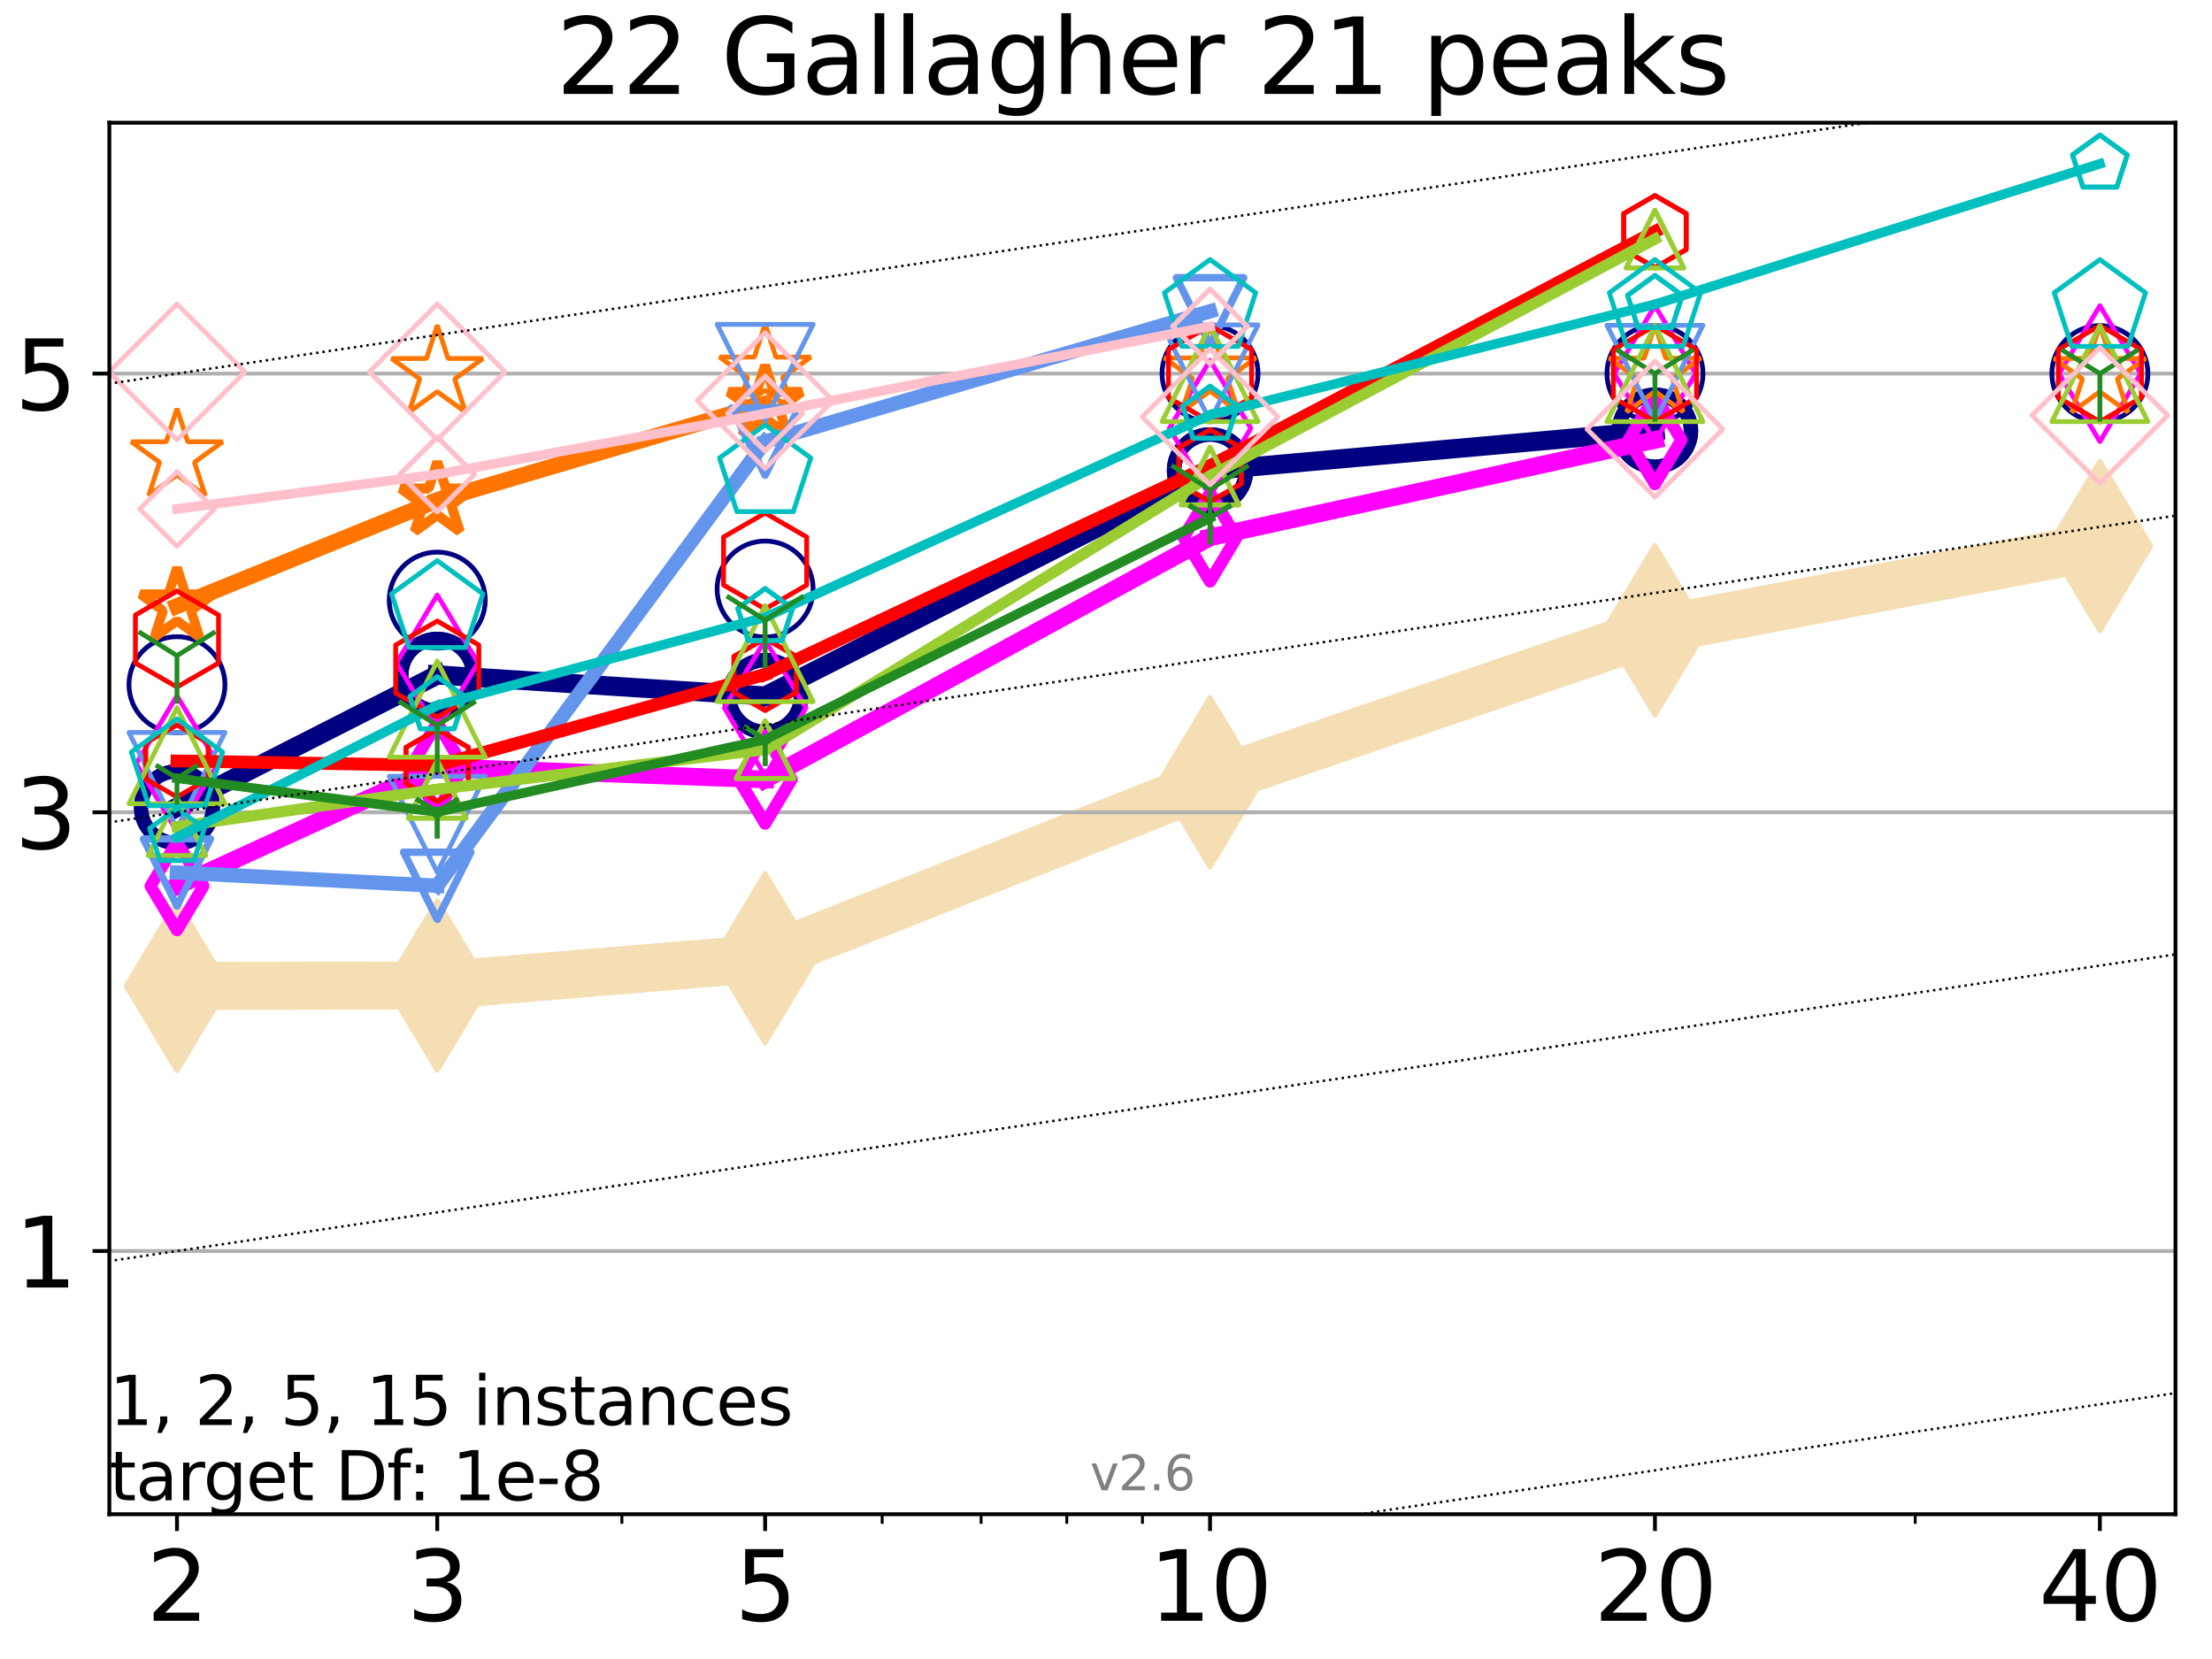 <?xml version="1.0" encoding="utf-8" standalone="no"?>
<!DOCTYPE svg PUBLIC "-//W3C//DTD SVG 1.1//EN"
  "http://www.w3.org/Graphics/SVG/1.1/DTD/svg11.dtd">
<svg xmlns:xlink="http://www.w3.org/1999/xlink" width="460.8pt" height="345.6pt" viewBox="0 0 460.8 345.6" xmlns="http://www.w3.org/2000/svg" version="1.1">
 <defs>
  <style type="text/css">*{stroke-linejoin: round; stroke-linecap: butt}</style>
 </defs>
 <g id="figure_1">
  <g id="patch_1">
   <path d="M 0 345.6 
L 460.8 345.6 
L 460.8 0 
L 0 0 
z
" style="fill: #ffffff"/>
  </g>
  <g id="axes_1">
   <g id="patch_2">
    <path d="M 22.78 315.44 
L 453.192 315.44 
L 453.192 25.56 
L 22.78 25.56 
z
" style="fill: #ffffff"/>
   </g>
   <g id="line2d_1">
    <path d="M 36.868 205.4 
L 91.085 205.298 
L 159.39 199.63 
L 252.074 162.952 
L 344.758 131.304 
L 437.443 113.741 
" clip-path="url(#pcc378410a3)" style="fill: none; stroke: #f5deb3; stroke-width: 10; stroke-linecap: square"/>
    <defs>
     <path id="m642a4c1c21" d="M -0 17.678 
L 10.607 0 
L 0 -17.678 
L -10.607 -0 
z
" style="stroke: #f5deb3; stroke-linejoin: miter"/>
    </defs>
    <g clip-path="url(#pcc378410a3)">
     <use xlink:href="#m642a4c1c21" x="36.868" y="205.4" style="fill: #f5deb3; stroke: #f5deb3; stroke-linejoin: miter"/>
     <use xlink:href="#m642a4c1c21" x="91.085" y="205.298" style="fill: #f5deb3; stroke: #f5deb3; stroke-linejoin: miter"/>
     <use xlink:href="#m642a4c1c21" x="159.39" y="199.63" style="fill: #f5deb3; stroke: #f5deb3; stroke-linejoin: miter"/>
     <use xlink:href="#m642a4c1c21" x="252.074" y="162.952" style="fill: #f5deb3; stroke: #f5deb3; stroke-linejoin: miter"/>
     <use xlink:href="#m642a4c1c21" x="344.758" y="131.304" style="fill: #f5deb3; stroke: #f5deb3; stroke-linejoin: miter"/>
     <use xlink:href="#m642a4c1c21" x="437.443" y="113.741" style="fill: #f5deb3; stroke: #f5deb3; stroke-linejoin: miter"/>
    </g>
   </g>
   <g id="matplotlib.axis_1">
    <g id="xtick_1">
     <g id="line2d_2">
      <defs>
       <path id="m95c4fb013e" d="M 0 0 
L 0 3.5 
" style="stroke: #000000; stroke-width: 0.8"/>
      </defs>
      <g>
       <use xlink:href="#m95c4fb013e" x="36.868" y="315.44" style="stroke: #000000; stroke-width: 0.8"/>
      </g>
     </g>
     <g id="text_1">
      <!-- 2 -->
      <g transform="translate(30.506 337.637)scale(0.2 -0.2)">
       <defs>
        <path id="DejaVuSans-32" d="M 1228 531 
L 3431 531 
L 3431 0 
L 469 0 
L 469 531 
Q 828 903 1448 1529 
Q 2069 2156 2228 2338 
Q 2531 2678 2651 2914 
Q 2772 3150 2772 3378 
Q 2772 3750 2511 3984 
Q 2250 4219 1831 4219 
Q 1534 4219 1204 4116 
Q 875 4013 500 3803 
L 500 4441 
Q 881 4594 1212 4672 
Q 1544 4750 1819 4750 
Q 2544 4750 2975 4387 
Q 3406 4025 3406 3419 
Q 3406 3131 3298 2873 
Q 3191 2616 2906 2266 
Q 2828 2175 2409 1742 
Q 1991 1309 1228 531 
z
" transform="scale(0.016)"/>
       </defs>
       <use xlink:href="#DejaVuSans-32"/>
      </g>
     </g>
    </g>
    <g id="xtick_2">
     <g id="line2d_3">
      <g>
       <use xlink:href="#m95c4fb013e" x="91.085" y="315.44" style="stroke: #000000; stroke-width: 0.8"/>
      </g>
     </g>
     <g id="text_2">
      <!-- 3 -->
      <g transform="translate(84.723 337.637)scale(0.2 -0.2)">
       <defs>
        <path id="DejaVuSans-33" d="M 2597 2516 
Q 3050 2419 3304 2112 
Q 3559 1806 3559 1356 
Q 3559 666 3084 287 
Q 2609 -91 1734 -91 
Q 1441 -91 1130 -33 
Q 819 25 488 141 
L 488 750 
Q 750 597 1062 519 
Q 1375 441 1716 441 
Q 2309 441 2620 675 
Q 2931 909 2931 1356 
Q 2931 1769 2642 2001 
Q 2353 2234 1838 2234 
L 1294 2234 
L 1294 2753 
L 1863 2753 
Q 2328 2753 2575 2939 
Q 2822 3125 2822 3475 
Q 2822 3834 2567 4026 
Q 2313 4219 1838 4219 
Q 1578 4219 1281 4162 
Q 984 4106 628 3988 
L 628 4550 
Q 988 4650 1302 4700 
Q 1616 4750 1894 4750 
Q 2613 4750 3031 4423 
Q 3450 4097 3450 3541 
Q 3450 3153 3228 2886 
Q 3006 2619 2597 2516 
z
" transform="scale(0.016)"/>
       </defs>
       <use xlink:href="#DejaVuSans-33"/>
      </g>
     </g>
    </g>
    <g id="xtick_3">
     <g id="line2d_4">
      <g>
       <use xlink:href="#m95c4fb013e" x="159.39" y="315.44" style="stroke: #000000; stroke-width: 0.8"/>
      </g>
     </g>
     <g id="text_3">
      <!-- 5 -->
      <g transform="translate(153.028 337.637)scale(0.2 -0.2)">
       <defs>
        <path id="DejaVuSans-35" d="M 691 4666 
L 3169 4666 
L 3169 4134 
L 1269 4134 
L 1269 2991 
Q 1406 3038 1543 3061 
Q 1681 3084 1819 3084 
Q 2600 3084 3056 2656 
Q 3513 2228 3513 1497 
Q 3513 744 3044 326 
Q 2575 -91 1722 -91 
Q 1428 -91 1123 -41 
Q 819 9 494 109 
L 494 744 
Q 775 591 1075 516 
Q 1375 441 1709 441 
Q 2250 441 2565 725 
Q 2881 1009 2881 1497 
Q 2881 1984 2565 2268 
Q 2250 2553 1709 2553 
Q 1456 2553 1204 2497 
Q 953 2441 691 2322 
L 691 4666 
z
" transform="scale(0.016)"/>
       </defs>
       <use xlink:href="#DejaVuSans-35"/>
      </g>
     </g>
    </g>
    <g id="xtick_4">
     <g id="line2d_5">
      <g>
       <use xlink:href="#m95c4fb013e" x="252.074" y="315.44" style="stroke: #000000; stroke-width: 0.8"/>
      </g>
     </g>
     <g id="text_4">
      <!-- 10 -->
      <g transform="translate(239.349 337.637)scale(0.2 -0.2)">
       <defs>
        <path id="DejaVuSans-31" d="M 794 531 
L 1825 531 
L 1825 4091 
L 703 3866 
L 703 4441 
L 1819 4666 
L 2450 4666 
L 2450 531 
L 3481 531 
L 3481 0 
L 794 0 
L 794 531 
z
" transform="scale(0.016)"/>
        <path id="DejaVuSans-30" d="M 2034 4250 
Q 1547 4250 1301 3770 
Q 1056 3291 1056 2328 
Q 1056 1369 1301 889 
Q 1547 409 2034 409 
Q 2525 409 2770 889 
Q 3016 1369 3016 2328 
Q 3016 3291 2770 3770 
Q 2525 4250 2034 4250 
z
M 2034 4750 
Q 2819 4750 3233 4129 
Q 3647 3509 3647 2328 
Q 3647 1150 3233 529 
Q 2819 -91 2034 -91 
Q 1250 -91 836 529 
Q 422 1150 422 2328 
Q 422 3509 836 4129 
Q 1250 4750 2034 4750 
z
" transform="scale(0.016)"/>
       </defs>
       <use xlink:href="#DejaVuSans-31"/>
       <use xlink:href="#DejaVuSans-30" x="63.623"/>
      </g>
     </g>
    </g>
    <g id="xtick_5">
     <g id="line2d_6">
      <g>
       <use xlink:href="#m95c4fb013e" x="344.758" y="315.44" style="stroke: #000000; stroke-width: 0.8"/>
      </g>
     </g>
     <g id="text_5">
      <!-- 20 -->
      <g transform="translate(332.033 337.637)scale(0.2 -0.2)">
       <use xlink:href="#DejaVuSans-32"/>
       <use xlink:href="#DejaVuSans-30" x="63.623"/>
      </g>
     </g>
    </g>
    <g id="xtick_6">
     <g id="line2d_7">
      <g>
       <use xlink:href="#m95c4fb013e" x="437.443" y="315.44" style="stroke: #000000; stroke-width: 0.8"/>
      </g>
     </g>
     <g id="text_6">
      <!-- 40 -->
      <g transform="translate(424.718 337.637)scale(0.2 -0.2)">
       <defs>
        <path id="DejaVuSans-34" d="M 2419 4116 
L 825 1625 
L 2419 1625 
L 2419 4116 
z
M 2253 4666 
L 3047 4666 
L 3047 1625 
L 3713 1625 
L 3713 1100 
L 3047 1100 
L 3047 0 
L 2419 0 
L 2419 1100 
L 313 1100 
L 313 1709 
L 2253 4666 
z
" transform="scale(0.016)"/>
       </defs>
       <use xlink:href="#DejaVuSans-34"/>
       <use xlink:href="#DejaVuSans-30" x="63.623"/>
      </g>
     </g>
    </g>
    <g id="xtick_7">
     <g id="line2d_8">
      <defs>
       <path id="ma8a4e92bde" d="M 0 0 
L 0 2 
" style="stroke: #000000; stroke-width: 0.6"/>
      </defs>
      <g>
       <use xlink:href="#ma8a4e92bde" x="129.552" y="315.44" style="stroke: #000000; stroke-width: 0.6"/>
      </g>
     </g>
    </g>
    <g id="xtick_8">
     <g id="line2d_9">
      <g>
       <use xlink:href="#ma8a4e92bde" x="183.769" y="315.44" style="stroke: #000000; stroke-width: 0.6"/>
      </g>
     </g>
    </g>
    <g id="xtick_9">
     <g id="line2d_10">
      <g>
       <use xlink:href="#ma8a4e92bde" x="204.381" y="315.44" style="stroke: #000000; stroke-width: 0.6"/>
      </g>
     </g>
    </g>
    <g id="xtick_10">
     <g id="line2d_11">
      <g>
       <use xlink:href="#ma8a4e92bde" x="222.237" y="315.44" style="stroke: #000000; stroke-width: 0.6"/>
      </g>
     </g>
    </g>
    <g id="xtick_11">
     <g id="line2d_12">
      <g>
       <use xlink:href="#ma8a4e92bde" x="237.986" y="315.44" style="stroke: #000000; stroke-width: 0.6"/>
      </g>
     </g>
    </g>
    <g id="xtick_12">
     <g id="line2d_13">
      <g>
       <use xlink:href="#ma8a4e92bde" x="398.975" y="315.44" style="stroke: #000000; stroke-width: 0.6"/>
      </g>
     </g>
    </g>
   </g>
   <g id="matplotlib.axis_2">
    <g id="ytick_1">
     <g id="line2d_14">
      <path d="M 22.78 260.607 
L 453.192 260.607 
" clip-path="url(#pcc378410a3)" style="fill: none; stroke: #b0b0b0; stroke-width: 0.8; stroke-linecap: square"/>
     </g>
     <g id="line2d_15">
      <defs>
       <path id="m0e133d1580" d="M 0 0 
L -3.5 0 
" style="stroke: #000000; stroke-width: 0.8"/>
      </defs>
      <g>
       <use xlink:href="#m0e133d1580" x="22.78" y="260.607" style="stroke: #000000; stroke-width: 0.8"/>
      </g>
     </g>
     <g id="text_7">
      <!-- 1 -->
      <g transform="translate(3.055 268.205)scale(0.2 -0.2)">
       <use xlink:href="#DejaVuSans-31"/>
      </g>
     </g>
    </g>
    <g id="ytick_2">
     <g id="line2d_16">
      <path d="M 22.78 169.218 
L 453.192 169.218 
" clip-path="url(#pcc378410a3)" style="fill: none; stroke: #b0b0b0; stroke-width: 0.8; stroke-linecap: square"/>
     </g>
     <g id="line2d_17">
      <g>
       <use xlink:href="#m0e133d1580" x="22.78" y="169.218" style="stroke: #000000; stroke-width: 0.8"/>
      </g>
     </g>
     <g id="text_8">
      <!-- 3 -->
      <g transform="translate(3.055 176.817)scale(0.2 -0.2)">
       <use xlink:href="#DejaVuSans-33"/>
      </g>
     </g>
    </g>
    <g id="ytick_3">
     <g id="line2d_18">
      <path d="M 22.78 77.83 
L 453.192 77.83 
" clip-path="url(#pcc378410a3)" style="fill: none; stroke: #b0b0b0; stroke-width: 0.8; stroke-linecap: square"/>
     </g>
     <g id="line2d_19">
      <g>
       <use xlink:href="#m0e133d1580" x="22.78" y="77.83" style="stroke: #000000; stroke-width: 0.8"/>
      </g>
     </g>
     <g id="text_9">
      <!-- 5 -->
      <g transform="translate(3.055 85.428)scale(0.2 -0.2)">
       <use xlink:href="#DejaVuSans-35"/>
      </g>
     </g>
    </g>
   </g>
   <g id="line2d_20">
    <path d="M 36.868 168.177 
L 91.085 140.605 
" clip-path="url(#pcc378410a3)" style="fill: none; stroke: #000080; stroke-width: 4; stroke-linecap: square"/>
    <defs>
     <path id="m370e19f79a" d="M 0 7.5 
C 1.989 7.5 3.897 6.71 5.303 5.303 
C 6.71 3.897 7.5 1.989 7.5 0 
C 7.5 -1.989 6.71 -3.897 5.303 -5.303 
C 3.897 -6.71 1.989 -7.5 0 -7.5 
C -1.989 -7.5 -3.897 -6.71 -5.303 -5.303 
C -6.71 -3.897 -7.5 -1.989 -7.5 0 
C -7.5 1.989 -6.71 3.897 -5.303 5.303 
C -3.897 6.71 -1.989 7.5 0 7.5 
z
" style="stroke: #000080; stroke-width: 3"/>
    </defs>
    <g clip-path="url(#pcc378410a3)">
     <use xlink:href="#m370e19f79a" x="36.868" y="168.177" style="fill-opacity: 0; stroke: #000080; stroke-width: 3"/>
     <use xlink:href="#m370e19f79a" x="91.085" y="140.605" style="fill-opacity: 0; stroke: #000080; stroke-width: 3"/>
    </g>
   </g>
   <g id="line2d_21">
    <path d="M 91.085 140.605 
L 159.39 144.994 
" clip-path="url(#pcc378410a3)" style="fill: none; stroke: #000080; stroke-width: 4; stroke-linecap: square"/>
    <g clip-path="url(#pcc378410a3)">
     <use xlink:href="#m370e19f79a" x="91.085" y="140.605" style="fill-opacity: 0; stroke: #000080; stroke-width: 3"/>
     <use xlink:href="#m370e19f79a" x="159.39" y="144.994" style="fill-opacity: 0; stroke: #000080; stroke-width: 3"/>
    </g>
   </g>
   <g id="line2d_22">
    <path d="M 159.39 144.994 
L 252.074 98.01 
" clip-path="url(#pcc378410a3)" style="fill: none; stroke: #000080; stroke-width: 4; stroke-linecap: square"/>
    <g clip-path="url(#pcc378410a3)">
     <use xlink:href="#m370e19f79a" x="159.39" y="144.994" style="fill-opacity: 0; stroke: #000080; stroke-width: 3"/>
     <use xlink:href="#m370e19f79a" x="252.074" y="98.01" style="fill-opacity: 0; stroke: #000080; stroke-width: 3"/>
    </g>
   </g>
   <g id="line2d_23">
    <path d="M 252.074 98.01 
L 344.758 89.735 
" clip-path="url(#pcc378410a3)" style="fill: none; stroke: #000080; stroke-width: 4; stroke-linecap: square"/>
    <g clip-path="url(#pcc378410a3)">
     <use xlink:href="#m370e19f79a" x="252.074" y="98.01" style="fill-opacity: 0; stroke: #000080; stroke-width: 3"/>
     <use xlink:href="#m370e19f79a" x="344.758" y="89.735" style="fill-opacity: 0; stroke: #000080; stroke-width: 3"/>
    </g>
   </g>
   <g id="line2d_24">
    <path d="M 344.758 89.735 
" clip-path="url(#pcc378410a3)" style="fill: none; stroke: #000080; stroke-width: 4; stroke-linecap: square"/>
    <g clip-path="url(#pcc378410a3)">
     <use xlink:href="#m370e19f79a" x="344.758" y="89.735" style="fill-opacity: 0; stroke: #000080; stroke-width: 3"/>
    </g>
   </g>
   <g id="line2d_25"/>
   <g id="line2d_26">
    <defs>
     <path id="m55c47a930a" d="M 0 10 
C 2.652 10 5.196 8.946 7.071 7.071 
C 8.946 5.196 10 2.652 10 0 
C 10 -2.652 8.946 -5.196 7.071 -7.071 
C 5.196 -8.946 2.652 -10 0 -10 
C -2.652 -10 -5.196 -8.946 -7.071 -7.071 
C -8.946 -5.196 -10 -2.652 -10 0 
C -10 2.652 -8.946 5.196 -7.071 7.071 
C -5.196 8.946 -2.652 10 0 10 
z
" style="stroke: #000080"/>
    </defs>
    <g clip-path="url(#pcc378410a3)">
     <use xlink:href="#m55c47a930a" x="36.868" y="142.632" style="fill-opacity: 0; stroke: #000080"/>
     <use xlink:href="#m55c47a930a" x="91.085" y="125.013" style="fill-opacity: 0; stroke: #000080"/>
     <use xlink:href="#m55c47a930a" x="159.39" y="122.71" style="fill-opacity: 0; stroke: #000080"/>
     <use xlink:href="#m55c47a930a" x="252.074" y="77.83" style="fill-opacity: 0; stroke: #000080"/>
     <use xlink:href="#m55c47a930a" x="344.758" y="77.83" style="fill-opacity: 0; stroke: #000080"/>
     <use xlink:href="#m55c47a930a" x="437.443" y="77.83" style="fill-opacity: 0; stroke: #000080"/>
    </g>
   </g>
   <g id="line2d_27">
    <path d="M 36.868 184.585 
L 91.085 159.794 
" clip-path="url(#pcc378410a3)" style="fill: none; stroke: #ff00ff; stroke-width: 3.667; stroke-linecap: square"/>
    <defs>
     <path id="m62ddc93c40" d="M -0 9.192 
L 5.515 0 
L 0 -9.192 
L -5.515 -0 
z
" style="stroke: #ff00ff; stroke-width: 2.5; stroke-linejoin: miter"/>
    </defs>
    <g clip-path="url(#pcc378410a3)">
     <use xlink:href="#m62ddc93c40" x="36.868" y="184.585" style="fill-opacity: 0; stroke: #ff00ff; stroke-width: 2.5; stroke-linejoin: miter"/>
     <use xlink:href="#m62ddc93c40" x="91.085" y="159.794" style="fill-opacity: 0; stroke: #ff00ff; stroke-width: 2.5; stroke-linejoin: miter"/>
    </g>
   </g>
   <g id="line2d_28">
    <path d="M 91.085 159.794 
L 159.39 162.367 
" clip-path="url(#pcc378410a3)" style="fill: none; stroke: #ff00ff; stroke-width: 3.667; stroke-linecap: square"/>
    <g clip-path="url(#pcc378410a3)">
     <use xlink:href="#m62ddc93c40" x="91.085" y="159.794" style="fill-opacity: 0; stroke: #ff00ff; stroke-width: 2.5; stroke-linejoin: miter"/>
     <use xlink:href="#m62ddc93c40" x="159.39" y="162.367" style="fill-opacity: 0; stroke: #ff00ff; stroke-width: 2.5; stroke-linejoin: miter"/>
    </g>
   </g>
   <g id="line2d_29">
    <path d="M 159.39 162.367 
L 252.074 111.938 
" clip-path="url(#pcc378410a3)" style="fill: none; stroke: #ff00ff; stroke-width: 3.667; stroke-linecap: square"/>
    <g clip-path="url(#pcc378410a3)">
     <use xlink:href="#m62ddc93c40" x="159.39" y="162.367" style="fill-opacity: 0; stroke: #ff00ff; stroke-width: 2.5; stroke-linejoin: miter"/>
     <use xlink:href="#m62ddc93c40" x="252.074" y="111.938" style="fill-opacity: 0; stroke: #ff00ff; stroke-width: 2.5; stroke-linejoin: miter"/>
    </g>
   </g>
   <g id="line2d_30">
    <path d="M 252.074 111.938 
L 344.758 91.654 
" clip-path="url(#pcc378410a3)" style="fill: none; stroke: #ff00ff; stroke-width: 3.667; stroke-linecap: square"/>
    <g clip-path="url(#pcc378410a3)">
     <use xlink:href="#m62ddc93c40" x="252.074" y="111.938" style="fill-opacity: 0; stroke: #ff00ff; stroke-width: 2.5; stroke-linejoin: miter"/>
     <use xlink:href="#m62ddc93c40" x="344.758" y="91.654" style="fill-opacity: 0; stroke: #ff00ff; stroke-width: 2.5; stroke-linejoin: miter"/>
    </g>
   </g>
   <g id="line2d_31">
    <path d="M 344.758 91.654 
" clip-path="url(#pcc378410a3)" style="fill: none; stroke: #ff00ff; stroke-width: 3.667; stroke-linecap: square"/>
    <g clip-path="url(#pcc378410a3)">
     <use xlink:href="#m62ddc93c40" x="344.758" y="91.654" style="fill-opacity: 0; stroke: #ff00ff; stroke-width: 2.5; stroke-linejoin: miter"/>
    </g>
   </g>
   <g id="line2d_32"/>
   <g id="line2d_33">
    <defs>
     <path id="m5c63c0f13b" d="M -0 14.142 
L 8.485 0 
L -0 -14.142 
L -8.485 -0 
z
" style="stroke: #ff00ff; stroke-linejoin: miter"/>
    </defs>
    <g clip-path="url(#pcc378410a3)">
     <use xlink:href="#m5c63c0f13b" x="36.868" y="159.083" style="fill-opacity: 0; stroke: #ff00ff; stroke-linejoin: miter"/>
     <use xlink:href="#m5c63c0f13b" x="91.085" y="138.092" style="fill-opacity: 0; stroke: #ff00ff; stroke-linejoin: miter"/>
     <use xlink:href="#m5c63c0f13b" x="159.39" y="147.482" style="fill-opacity: 0; stroke: #ff00ff; stroke-linejoin: miter"/>
     <use xlink:href="#m5c63c0f13b" x="252.074" y="89.218" style="fill-opacity: 0; stroke: #ff00ff; stroke-linejoin: miter"/>
     <use xlink:href="#m5c63c0f13b" x="344.758" y="77.83" style="fill-opacity: 0; stroke: #ff00ff; stroke-linejoin: miter"/>
     <use xlink:href="#m5c63c0f13b" x="437.443" y="77.83" style="fill-opacity: 0; stroke: #ff00ff; stroke-linejoin: miter"/>
    </g>
   </g>
   <g id="line2d_34">
    <path d="M 36.868 126.256 
L 91.085 104.237 
" clip-path="url(#pcc378410a3)" style="fill: none; stroke: #ff7500; stroke-width: 3.333; stroke-linecap: square"/>
    <defs>
     <path id="m93569b1ef0" d="M 0 -8 
L -1.796 -2.472 
L -7.608 -2.472 
L -2.906 0.944 
L -4.702 6.472 
L -0 3.056 
L 4.702 6.472 
L 2.906 0.944 
L 7.608 -2.472 
L 1.796 -2.472 
z
" style="stroke: #ff7500; stroke-width: 2; stroke-linejoin: bevel"/>
    </defs>
    <g clip-path="url(#pcc378410a3)">
     <use xlink:href="#m93569b1ef0" x="36.868" y="126.256" style="fill-opacity: 0; stroke: #ff7500; stroke-width: 2; stroke-linejoin: bevel"/>
     <use xlink:href="#m93569b1ef0" x="91.085" y="104.237" style="fill-opacity: 0; stroke: #ff7500; stroke-width: 2; stroke-linejoin: bevel"/>
    </g>
   </g>
   <g id="line2d_35">
    <path d="M 91.085 104.237 
L 159.39 84.113 
" clip-path="url(#pcc378410a3)" style="fill: none; stroke: #ff7500; stroke-width: 3.333; stroke-linecap: square"/>
    <g clip-path="url(#pcc378410a3)">
     <use xlink:href="#m93569b1ef0" x="91.085" y="104.237" style="fill-opacity: 0; stroke: #ff7500; stroke-width: 2; stroke-linejoin: bevel"/>
     <use xlink:href="#m93569b1ef0" x="159.39" y="84.113" style="fill-opacity: 0; stroke: #ff7500; stroke-width: 2; stroke-linejoin: bevel"/>
    </g>
   </g>
   <g id="line2d_36">
    <path d="M 159.39 84.113 
" clip-path="url(#pcc378410a3)" style="fill: none; stroke: #ff7500; stroke-width: 3.333; stroke-linecap: square"/>
    <g clip-path="url(#pcc378410a3)">
     <use xlink:href="#m93569b1ef0" x="159.39" y="84.113" style="fill-opacity: 0; stroke: #ff7500; stroke-width: 2; stroke-linejoin: bevel"/>
    </g>
   </g>
   <g id="line2d_37"/>
   <g id="line2d_38">
    <defs>
     <path id="maf6ac1ff42" d="M 0 -10 
L -2.245 -3.09 
L -9.511 -3.09 
L -3.633 1.18 
L -5.878 8.09 
L -0 3.82 
L 5.878 8.09 
L 3.633 1.18 
L 9.511 -3.09 
L 2.245 -3.09 
z
" style="stroke: #ff7500; stroke-linejoin: bevel"/>
    </defs>
    <g clip-path="url(#pcc378410a3)">
     <use xlink:href="#maf6ac1ff42" x="36.868" y="95.121" style="fill-opacity: 0; stroke: #ff7500; stroke-linejoin: bevel"/>
     <use xlink:href="#maf6ac1ff42" x="91.085" y="77.769" style="fill-opacity: 0; stroke: #ff7500; stroke-linejoin: bevel"/>
     <use xlink:href="#maf6ac1ff42" x="159.39" y="77.475" style="fill-opacity: 0; stroke: #ff7500; stroke-linejoin: bevel"/>
     <use xlink:href="#maf6ac1ff42" x="252.074" y="77.651" style="fill-opacity: 0; stroke: #ff7500; stroke-linejoin: bevel"/>
     <use xlink:href="#maf6ac1ff42" x="344.758" y="77.713" style="fill-opacity: 0; stroke: #ff7500; stroke-linejoin: bevel"/>
     <use xlink:href="#maf6ac1ff42" x="437.443" y="77.772" style="fill-opacity: 0; stroke: #ff7500; stroke-linejoin: bevel"/>
    </g>
   </g>
   <g id="line2d_39">
    <path d="M 36.868 181.761 
L 91.085 184.522 
" clip-path="url(#pcc378410a3)" style="fill: none; stroke: #6495ed; stroke-width: 3; stroke-linecap: square"/>
    <defs>
     <path id="m6d53f981d7" d="M -0 7 
L 7 -7 
L -7 -7 
z
" style="stroke: #6495ed; stroke-width: 1.5; stroke-linejoin: miter"/>
    </defs>
    <g clip-path="url(#pcc378410a3)">
     <use xlink:href="#m6d53f981d7" x="36.868" y="181.761" style="fill-opacity: 0; stroke: #6495ed; stroke-width: 1.5; stroke-linejoin: miter"/>
     <use xlink:href="#m6d53f981d7" x="91.085" y="184.522" style="fill-opacity: 0; stroke: #6495ed; stroke-width: 1.5; stroke-linejoin: miter"/>
    </g>
   </g>
   <g id="line2d_40">
    <path d="M 91.085 184.522 
L 159.39 92.002 
" clip-path="url(#pcc378410a3)" style="fill: none; stroke: #6495ed; stroke-width: 3; stroke-linecap: square"/>
    <g clip-path="url(#pcc378410a3)">
     <use xlink:href="#m6d53f981d7" x="91.085" y="184.522" style="fill-opacity: 0; stroke: #6495ed; stroke-width: 1.5; stroke-linejoin: miter"/>
     <use xlink:href="#m6d53f981d7" x="159.39" y="92.002" style="fill-opacity: 0; stroke: #6495ed; stroke-width: 1.5; stroke-linejoin: miter"/>
    </g>
   </g>
   <g id="line2d_41">
    <path d="M 159.39 92.002 
L 252.074 64.854 
" clip-path="url(#pcc378410a3)" style="fill: none; stroke: #6495ed; stroke-width: 3; stroke-linecap: square"/>
    <g clip-path="url(#pcc378410a3)">
     <use xlink:href="#m6d53f981d7" x="159.39" y="92.002" style="fill-opacity: 0; stroke: #6495ed; stroke-width: 1.5; stroke-linejoin: miter"/>
     <use xlink:href="#m6d53f981d7" x="252.074" y="64.854" style="fill-opacity: 0; stroke: #6495ed; stroke-width: 1.5; stroke-linejoin: miter"/>
    </g>
   </g>
   <g id="line2d_42">
    <path d="M 252.074 64.854 
" clip-path="url(#pcc378410a3)" style="fill: none; stroke: #6495ed; stroke-width: 3; stroke-linecap: square"/>
    <g clip-path="url(#pcc378410a3)">
     <use xlink:href="#m6d53f981d7" x="252.074" y="64.854" style="fill-opacity: 0; stroke: #6495ed; stroke-width: 1.5; stroke-linejoin: miter"/>
    </g>
   </g>
   <g id="line2d_43"/>
   <g id="line2d_44">
    <defs>
     <path id="mf503d97c0f" d="M -0 10 
L 10 -10 
L -10 -10 
z
" style="stroke: #6495ed; stroke-linejoin: miter"/>
    </defs>
    <g clip-path="url(#pcc378410a3)">
     <use xlink:href="#mf503d97c0f" x="36.868" y="162.584" style="fill-opacity: 0; stroke: #6495ed; stroke-linejoin: miter"/>
     <use xlink:href="#mf503d97c0f" x="91.085" y="171.718" style="fill-opacity: 0; stroke: #6495ed; stroke-linejoin: miter"/>
     <use xlink:href="#mf503d97c0f" x="159.39" y="77.571" style="fill-opacity: 0; stroke: #6495ed; stroke-linejoin: miter"/>
     <use xlink:href="#mf503d97c0f" x="252.074" y="77.682" style="fill-opacity: 0; stroke: #6495ed; stroke-linejoin: miter"/>
     <use xlink:href="#mf503d97c0f" x="344.758" y="77.774" style="fill-opacity: 0; stroke: #6495ed; stroke-linejoin: miter"/>
    </g>
   </g>
   <g id="line2d_45">
    <path d="M 36.868 158.523 
L 91.085 159.438 
" clip-path="url(#pcc378410a3)" style="fill: none; stroke: #ff0000; stroke-width: 2.667; stroke-linecap: square"/>
    <defs>
     <path id="m08cdf76a03" d="M 0 -7.5 
L -6.495 -3.75 
L -6.495 3.75 
L -0 7.5 
L 6.495 3.75 
L 6.495 -3.75 
z
" style="stroke: #ff0000; stroke-linejoin: miter"/>
    </defs>
    <g clip-path="url(#pcc378410a3)">
     <use xlink:href="#m08cdf76a03" x="36.868" y="158.523" style="fill-opacity: 0; stroke: #ff0000; stroke-linejoin: miter"/>
     <use xlink:href="#m08cdf76a03" x="91.085" y="159.438" style="fill-opacity: 0; stroke: #ff0000; stroke-linejoin: miter"/>
    </g>
   </g>
   <g id="line2d_46">
    <path d="M 91.085 159.438 
L 159.39 140.487 
" clip-path="url(#pcc378410a3)" style="fill: none; stroke: #ff0000; stroke-width: 2.667; stroke-linecap: square"/>
    <g clip-path="url(#pcc378410a3)">
     <use xlink:href="#m08cdf76a03" x="91.085" y="159.438" style="fill-opacity: 0; stroke: #ff0000; stroke-linejoin: miter"/>
     <use xlink:href="#m08cdf76a03" x="159.39" y="140.487" style="fill-opacity: 0; stroke: #ff0000; stroke-linejoin: miter"/>
    </g>
   </g>
   <g id="line2d_47">
    <path d="M 159.39 140.487 
L 252.074 97.019 
" clip-path="url(#pcc378410a3)" style="fill: none; stroke: #ff0000; stroke-width: 2.667; stroke-linecap: square"/>
    <g clip-path="url(#pcc378410a3)">
     <use xlink:href="#m08cdf76a03" x="159.39" y="140.487" style="fill-opacity: 0; stroke: #ff0000; stroke-linejoin: miter"/>
     <use xlink:href="#m08cdf76a03" x="252.074" y="97.019" style="fill-opacity: 0; stroke: #ff0000; stroke-linejoin: miter"/>
    </g>
   </g>
   <g id="line2d_48">
    <path d="M 252.074 97.019 
L 344.758 48.242 
" clip-path="url(#pcc378410a3)" style="fill: none; stroke: #ff0000; stroke-width: 2.667; stroke-linecap: square"/>
    <g clip-path="url(#pcc378410a3)">
     <use xlink:href="#m08cdf76a03" x="252.074" y="97.019" style="fill-opacity: 0; stroke: #ff0000; stroke-linejoin: miter"/>
     <use xlink:href="#m08cdf76a03" x="344.758" y="48.242" style="fill-opacity: 0; stroke: #ff0000; stroke-linejoin: miter"/>
    </g>
   </g>
   <g id="line2d_49">
    <path d="M 344.758 48.242 
" clip-path="url(#pcc378410a3)" style="fill: none; stroke: #ff0000; stroke-width: 2.667; stroke-linecap: square"/>
    <g clip-path="url(#pcc378410a3)">
     <use xlink:href="#m08cdf76a03" x="344.758" y="48.242" style="fill-opacity: 0; stroke: #ff0000; stroke-linejoin: miter"/>
    </g>
   </g>
   <g id="line2d_50"/>
   <g id="line2d_51">
    <defs>
     <path id="m6106acf56d" d="M 0 -10 
L -8.66 -5 
L -8.66 5 
L -0 10 
L 8.66 5 
L 8.66 -5 
z
" style="stroke: #ff0000; stroke-linejoin: miter"/>
    </defs>
    <g clip-path="url(#pcc378410a3)">
     <use xlink:href="#m6106acf56d" x="36.868" y="133.121" style="fill-opacity: 0; stroke: #ff0000; stroke-linejoin: miter"/>
     <use xlink:href="#m6106acf56d" x="91.085" y="139.373" style="fill-opacity: 0; stroke: #ff0000; stroke-linejoin: miter"/>
     <use xlink:href="#m6106acf56d" x="159.39" y="116.873" style="fill-opacity: 0; stroke: #ff0000; stroke-linejoin: miter"/>
     <use xlink:href="#m6106acf56d" x="252.074" y="77.83" style="fill-opacity: 0; stroke: #ff0000; stroke-linejoin: miter"/>
     <use xlink:href="#m6106acf56d" x="344.758" y="77.83" style="fill-opacity: 0; stroke: #ff0000; stroke-linejoin: miter"/>
     <use xlink:href="#m6106acf56d" x="437.443" y="77.83" style="fill-opacity: 0; stroke: #ff0000; stroke-linejoin: miter"/>
    </g>
   </g>
   <g id="line2d_52">
    <path d="M 36.868 172.218 
L 91.085 164.435 
" clip-path="url(#pcc378410a3)" style="fill: none; stroke: #9acd32; stroke-width: 2.333; stroke-linecap: square"/>
    <defs>
     <path id="m3a246adb30" d="M 0 -6 
L -6 6 
L 6 6 
z
" style="stroke: #9acd32; stroke-linejoin: miter"/>
    </defs>
    <g clip-path="url(#pcc378410a3)">
     <use xlink:href="#m3a246adb30" x="36.868" y="172.218" style="fill-opacity: 0; stroke: #9acd32; stroke-linejoin: miter"/>
     <use xlink:href="#m3a246adb30" x="91.085" y="164.435" style="fill-opacity: 0; stroke: #9acd32; stroke-linejoin: miter"/>
    </g>
   </g>
   <g id="line2d_53">
    <path d="M 91.085 164.435 
L 159.39 156.156 
" clip-path="url(#pcc378410a3)" style="fill: none; stroke: #9acd32; stroke-width: 2.333; stroke-linecap: square"/>
    <g clip-path="url(#pcc378410a3)">
     <use xlink:href="#m3a246adb30" x="91.085" y="164.435" style="fill-opacity: 0; stroke: #9acd32; stroke-linejoin: miter"/>
     <use xlink:href="#m3a246adb30" x="159.39" y="156.156" style="fill-opacity: 0; stroke: #9acd32; stroke-linejoin: miter"/>
    </g>
   </g>
   <g id="line2d_54">
    <path d="M 159.39 156.156 
L 252.074 99.171 
" clip-path="url(#pcc378410a3)" style="fill: none; stroke: #9acd32; stroke-width: 2.333; stroke-linecap: square"/>
    <g clip-path="url(#pcc378410a3)">
     <use xlink:href="#m3a246adb30" x="159.39" y="156.156" style="fill-opacity: 0; stroke: #9acd32; stroke-linejoin: miter"/>
     <use xlink:href="#m3a246adb30" x="252.074" y="99.171" style="fill-opacity: 0; stroke: #9acd32; stroke-linejoin: miter"/>
    </g>
   </g>
   <g id="line2d_55">
    <path d="M 252.074 99.171 
L 344.758 49.804 
" clip-path="url(#pcc378410a3)" style="fill: none; stroke: #9acd32; stroke-width: 2.333; stroke-linecap: square"/>
    <g clip-path="url(#pcc378410a3)">
     <use xlink:href="#m3a246adb30" x="252.074" y="99.171" style="fill-opacity: 0; stroke: #9acd32; stroke-linejoin: miter"/>
     <use xlink:href="#m3a246adb30" x="344.758" y="49.804" style="fill-opacity: 0; stroke: #9acd32; stroke-linejoin: miter"/>
    </g>
   </g>
   <g id="line2d_56">
    <path d="M 344.758 49.804 
" clip-path="url(#pcc378410a3)" style="fill: none; stroke: #9acd32; stroke-width: 2.333; stroke-linecap: square"/>
    <g clip-path="url(#pcc378410a3)">
     <use xlink:href="#m3a246adb30" x="344.758" y="49.804" style="fill-opacity: 0; stroke: #9acd32; stroke-linejoin: miter"/>
    </g>
   </g>
   <g id="line2d_57"/>
   <g id="line2d_58">
    <defs>
     <path id="me7e305b0e0" d="M 0 -10 
L -10 10 
L 10 10 
z
" style="stroke: #9acd32; stroke-linejoin: miter"/>
    </defs>
    <g clip-path="url(#pcc378410a3)">
     <use xlink:href="#me7e305b0e0" x="36.868" y="157.427" style="fill-opacity: 0; stroke: #9acd32; stroke-linejoin: miter"/>
     <use xlink:href="#me7e305b0e0" x="91.085" y="147.732" style="fill-opacity: 0; stroke: #9acd32; stroke-linejoin: miter"/>
     <use xlink:href="#me7e305b0e0" x="159.39" y="136.169" style="fill-opacity: 0; stroke: #9acd32; stroke-linejoin: miter"/>
     <use xlink:href="#me7e305b0e0" x="252.074" y="77.83" style="fill-opacity: 0; stroke: #9acd32; stroke-linejoin: miter"/>
     <use xlink:href="#me7e305b0e0" x="344.758" y="77.83" style="fill-opacity: 0; stroke: #9acd32; stroke-linejoin: miter"/>
     <use xlink:href="#me7e305b0e0" x="437.443" y="77.83" style="fill-opacity: 0; stroke: #9acd32; stroke-linejoin: miter"/>
    </g>
   </g>
   <g id="line2d_59">
    <path d="M 36.868 174.423 
L 91.085 146.957 
" clip-path="url(#pcc378410a3)" style="fill: none; stroke: #00bfbf; stroke-width: 2; stroke-linecap: square"/>
    <defs>
     <path id="mbbe6f59dd9" d="M 0 -6 
L -5.706 -1.854 
L -3.527 4.854 
L 3.527 4.854 
L 5.706 -1.854 
z
" style="stroke: #00bfbf; stroke-linejoin: miter"/>
    </defs>
    <g clip-path="url(#pcc378410a3)">
     <use xlink:href="#mbbe6f59dd9" x="36.868" y="174.423" style="fill-opacity: 0; stroke: #00bfbf; stroke-linejoin: miter"/>
     <use xlink:href="#mbbe6f59dd9" x="91.085" y="146.957" style="fill-opacity: 0; stroke: #00bfbf; stroke-linejoin: miter"/>
    </g>
   </g>
   <g id="line2d_60">
    <path d="M 91.085 146.957 
L 159.39 128.596 
" clip-path="url(#pcc378410a3)" style="fill: none; stroke: #00bfbf; stroke-width: 2; stroke-linecap: square"/>
    <g clip-path="url(#pcc378410a3)">
     <use xlink:href="#mbbe6f59dd9" x="91.085" y="146.957" style="fill-opacity: 0; stroke: #00bfbf; stroke-linejoin: miter"/>
     <use xlink:href="#mbbe6f59dd9" x="159.39" y="128.596" style="fill-opacity: 0; stroke: #00bfbf; stroke-linejoin: miter"/>
    </g>
   </g>
   <g id="line2d_61">
    <path d="M 159.39 128.596 
L 252.074 86.445 
" clip-path="url(#pcc378410a3)" style="fill: none; stroke: #00bfbf; stroke-width: 2; stroke-linecap: square"/>
    <g clip-path="url(#pcc378410a3)">
     <use xlink:href="#mbbe6f59dd9" x="159.39" y="128.596" style="fill-opacity: 0; stroke: #00bfbf; stroke-linejoin: miter"/>
     <use xlink:href="#mbbe6f59dd9" x="252.074" y="86.445" style="fill-opacity: 0; stroke: #00bfbf; stroke-linejoin: miter"/>
    </g>
   </g>
   <g id="line2d_62">
    <path d="M 252.074 86.445 
L 344.758 63.388 
" clip-path="url(#pcc378410a3)" style="fill: none; stroke: #00bfbf; stroke-width: 2; stroke-linecap: square"/>
    <g clip-path="url(#pcc378410a3)">
     <use xlink:href="#mbbe6f59dd9" x="252.074" y="86.445" style="fill-opacity: 0; stroke: #00bfbf; stroke-linejoin: miter"/>
     <use xlink:href="#mbbe6f59dd9" x="344.758" y="63.388" style="fill-opacity: 0; stroke: #00bfbf; stroke-linejoin: miter"/>
    </g>
   </g>
   <g id="line2d_63">
    <path d="M 344.758 63.388 
L 437.443 34.124 
" clip-path="url(#pcc378410a3)" style="fill: none; stroke: #00bfbf; stroke-width: 2; stroke-linecap: square"/>
    <g clip-path="url(#pcc378410a3)">
     <use xlink:href="#mbbe6f59dd9" x="344.758" y="63.388" style="fill-opacity: 0; stroke: #00bfbf; stroke-linejoin: miter"/>
     <use xlink:href="#mbbe6f59dd9" x="437.443" y="34.124" style="fill-opacity: 0; stroke: #00bfbf; stroke-linejoin: miter"/>
    </g>
   </g>
   <g id="line2d_64">
    <path d="M 437.443 34.124 
" clip-path="url(#pcc378410a3)" style="fill: none; stroke: #00bfbf; stroke-width: 2; stroke-linecap: square"/>
    <g clip-path="url(#pcc378410a3)">
     <use xlink:href="#mbbe6f59dd9" x="437.443" y="34.124" style="fill-opacity: 0; stroke: #00bfbf; stroke-linejoin: miter"/>
    </g>
   </g>
   <g id="line2d_65"/>
   <g id="line2d_66">
    <defs>
     <path id="m1382888147" d="M 0 -10 
L -9.511 -3.09 
L -5.878 8.09 
L 5.878 8.09 
L 9.511 -3.09 
z
" style="stroke: #00bfbf; stroke-linejoin: miter"/>
    </defs>
    <g clip-path="url(#pcc378410a3)">
     <use xlink:href="#m1382888147" x="36.868" y="159.761" style="fill-opacity: 0; stroke: #00bfbf; stroke-linejoin: miter"/>
     <use xlink:href="#m1382888147" x="91.085" y="126.797" style="fill-opacity: 0; stroke: #00bfbf; stroke-linejoin: miter"/>
     <use xlink:href="#m1382888147" x="159.39" y="98.492" style="fill-opacity: 0; stroke: #00bfbf; stroke-linejoin: miter"/>
     <use xlink:href="#m1382888147" x="252.074" y="64.074" style="fill-opacity: 0; stroke: #00bfbf; stroke-linejoin: miter"/>
     <use xlink:href="#m1382888147" x="344.758" y="64.074" style="fill-opacity: 0; stroke: #00bfbf; stroke-linejoin: miter"/>
     <use xlink:href="#m1382888147" x="437.443" y="64.074" style="fill-opacity: 0; stroke: #00bfbf; stroke-linejoin: miter"/>
    </g>
   </g>
   <g id="line2d_67">
    <path d="M 36.868 162.123 
L 91.085 169.152 
" clip-path="url(#pcc378410a3)" style="fill: none; stroke: #228b22; stroke-width: 2; stroke-linecap: square"/>
    <defs>
     <path id="m0c2f6254b7" d="M 0 0 
L 0 5.5 
M 0 0 
L 4.4 -2.75 
M 0 0 
L -4.4 -2.75 
" style="stroke: #228b22"/>
    </defs>
    <g clip-path="url(#pcc378410a3)">
     <use xlink:href="#m0c2f6254b7" x="36.868" y="162.123" style="fill-opacity: 0; stroke: #228b22"/>
     <use xlink:href="#m0c2f6254b7" x="91.085" y="169.152" style="fill-opacity: 0; stroke: #228b22"/>
    </g>
   </g>
   <g id="line2d_68">
    <path d="M 91.085 169.152 
L 159.39 154.061 
" clip-path="url(#pcc378410a3)" style="fill: none; stroke: #228b22; stroke-width: 2; stroke-linecap: square"/>
    <g clip-path="url(#pcc378410a3)">
     <use xlink:href="#m0c2f6254b7" x="91.085" y="169.152" style="fill-opacity: 0; stroke: #228b22"/>
     <use xlink:href="#m0c2f6254b7" x="159.39" y="154.061" style="fill-opacity: 0; stroke: #228b22"/>
    </g>
   </g>
   <g id="line2d_69">
    <path d="M 159.39 154.061 
L 252.074 107.915 
" clip-path="url(#pcc378410a3)" style="fill: none; stroke: #228b22; stroke-width: 2; stroke-linecap: square"/>
    <g clip-path="url(#pcc378410a3)">
     <use xlink:href="#m0c2f6254b7" x="159.39" y="154.061" style="fill-opacity: 0; stroke: #228b22"/>
     <use xlink:href="#m0c2f6254b7" x="252.074" y="107.915" style="fill-opacity: 0; stroke: #228b22"/>
    </g>
   </g>
   <g id="line2d_70">
    <path d="M 252.074 107.915 
" clip-path="url(#pcc378410a3)" style="fill: none; stroke: #228b22; stroke-width: 2; stroke-linecap: square"/>
    <g clip-path="url(#pcc378410a3)">
     <use xlink:href="#m0c2f6254b7" x="252.074" y="107.915" style="fill-opacity: 0; stroke: #228b22"/>
    </g>
   </g>
   <g id="line2d_71"/>
   <g id="line2d_72">
    <defs>
     <path id="m3cf6caf2ab" d="M 0 0 
L 0 10 
M 0 0 
L 8 -5 
M 0 0 
L -8 -5 
" style="stroke: #228b22"/>
    </defs>
    <g clip-path="url(#pcc378410a3)">
     <use xlink:href="#m3cf6caf2ab" x="36.868" y="136.591" style="fill-opacity: 0; stroke: #228b22"/>
     <use xlink:href="#m3cf6caf2ab" x="91.085" y="151.085" style="fill-opacity: 0; stroke: #228b22"/>
     <use xlink:href="#m3cf6caf2ab" x="159.39" y="129.168" style="fill-opacity: 0; stroke: #228b22"/>
     <use xlink:href="#m3cf6caf2ab" x="252.074" y="101.961" style="fill-opacity: 0; stroke: #228b22"/>
     <use xlink:href="#m3cf6caf2ab" x="344.758" y="77.83" style="fill-opacity: 0; stroke: #228b22"/>
     <use xlink:href="#m3cf6caf2ab" x="437.443" y="77.83" style="fill-opacity: 0; stroke: #228b22"/>
    </g>
   </g>
   <g id="line2d_73">
    <path d="M 36.868 106.03 
L 91.085 98.816 
" clip-path="url(#pcc378410a3)" style="fill: none; stroke: #ffc0cb; stroke-width: 2; stroke-linecap: square"/>
    <defs>
     <path id="m384c307ace" d="M -0 7.778 
L 7.778 0 
L 0 -7.778 
L -7.778 -0 
z
" style="stroke: #ffc0cb; stroke-linejoin: miter"/>
    </defs>
    <g clip-path="url(#pcc378410a3)">
     <use xlink:href="#m384c307ace" x="36.868" y="106.03" style="fill-opacity: 0; stroke: #ffc0cb; stroke-linejoin: miter"/>
     <use xlink:href="#m384c307ace" x="91.085" y="98.816" style="fill-opacity: 0; stroke: #ffc0cb; stroke-linejoin: miter"/>
    </g>
   </g>
   <g id="line2d_74">
    <path d="M 91.085 98.816 
L 159.39 86.166 
" clip-path="url(#pcc378410a3)" style="fill: none; stroke: #ffc0cb; stroke-width: 2; stroke-linecap: square"/>
    <g clip-path="url(#pcc378410a3)">
     <use xlink:href="#m384c307ace" x="91.085" y="98.816" style="fill-opacity: 0; stroke: #ffc0cb; stroke-linejoin: miter"/>
     <use xlink:href="#m384c307ace" x="159.39" y="86.166" style="fill-opacity: 0; stroke: #ffc0cb; stroke-linejoin: miter"/>
    </g>
   </g>
   <g id="line2d_75">
    <path d="M 159.39 86.166 
L 252.074 68 
" clip-path="url(#pcc378410a3)" style="fill: none; stroke: #ffc0cb; stroke-width: 2; stroke-linecap: square"/>
    <g clip-path="url(#pcc378410a3)">
     <use xlink:href="#m384c307ace" x="159.39" y="86.166" style="fill-opacity: 0; stroke: #ffc0cb; stroke-linejoin: miter"/>
     <use xlink:href="#m384c307ace" x="252.074" y="68" style="fill-opacity: 0; stroke: #ffc0cb; stroke-linejoin: miter"/>
    </g>
   </g>
   <g id="line2d_76">
    <path d="M 252.074 68 
" clip-path="url(#pcc378410a3)" style="fill: none; stroke: #ffc0cb; stroke-width: 2; stroke-linecap: square"/>
    <g clip-path="url(#pcc378410a3)">
     <use xlink:href="#m384c307ace" x="252.074" y="68" style="fill-opacity: 0; stroke: #ffc0cb; stroke-linejoin: miter"/>
    </g>
   </g>
   <g id="line2d_77"/>
   <g id="line2d_78">
    <defs>
     <path id="mdf7252ec54" d="M -0 14.142 
L 14.142 0 
L 0 -14.142 
L -14.142 -0 
z
" style="stroke: #ffc0cb; stroke-linejoin: miter"/>
    </defs>
    <g clip-path="url(#pcc378410a3)">
     <use xlink:href="#mdf7252ec54" x="36.868" y="77.495" style="fill-opacity: 0; stroke: #ffc0cb; stroke-linejoin: miter"/>
     <use xlink:href="#mdf7252ec54" x="91.085" y="77.462" style="fill-opacity: 0; stroke: #ffc0cb; stroke-linejoin: miter"/>
     <use xlink:href="#mdf7252ec54" x="159.39" y="83.471" style="fill-opacity: 0; stroke: #ffc0cb; stroke-linejoin: miter"/>
     <use xlink:href="#mdf7252ec54" x="252.074" y="86.849" style="fill-opacity: 0; stroke: #ffc0cb; stroke-linejoin: miter"/>
     <use xlink:href="#mdf7252ec54" x="344.758" y="89.398" style="fill-opacity: 0; stroke: #ffc0cb; stroke-linejoin: miter"/>
     <use xlink:href="#mdf7252ec54" x="437.443" y="86.538" style="fill-opacity: 0; stroke: #ffc0cb; stroke-linejoin: miter"/>
    </g>
   </g>
   <g id="line2d_79"/>
   <g id="line2d_80">
    <path d="M 73.223 346.6 
L 461.8 288.931 
" clip-path="url(#pcc378410a3)" style="fill: none; stroke-dasharray: 0.5,0.825; stroke-dashoffset: 0; stroke: #000000; stroke-width: 0.5"/>
   </g>
   <g id="line2d_81">
    <path d="M -1 266.227 
L 461.8 197.542 
" clip-path="url(#pcc378410a3)" style="fill: none; stroke-dasharray: 0.5,0.825; stroke-dashoffset: 0; stroke: #000000; stroke-width: 0.5"/>
   </g>
   <g id="line2d_82">
    <path d="M -1 174.838 
L 461.8 106.154 
" clip-path="url(#pcc378410a3)" style="fill: none; stroke-dasharray: 0.5,0.825; stroke-dashoffset: 0; stroke: #000000; stroke-width: 0.5"/>
   </g>
   <g id="line2d_83">
    <path d="M -1 83.45 
L 461.8 14.765 
" clip-path="url(#pcc378410a3)" style="fill: none; stroke-dasharray: 0.5,0.825; stroke-dashoffset: 0; stroke: #000000; stroke-width: 0.5"/>
   </g>
   <g id="line2d_84">
    <path clip-path="url(#pcc378410a3)" style="fill: none; stroke-dasharray: 0.5,0.825; stroke-dashoffset: 0; stroke: #000000; stroke-width: 0.5"/>
   </g>
   <g id="patch_3">
    <path d="M 22.78 315.44 
L 22.78 25.56 
" style="fill: none; stroke: #000000; stroke-width: 0.8; stroke-linejoin: miter; stroke-linecap: square"/>
   </g>
   <g id="patch_4">
    <path d="M 453.192 315.44 
L 453.192 25.56 
" style="fill: none; stroke: #000000; stroke-width: 0.8; stroke-linejoin: miter; stroke-linecap: square"/>
   </g>
   <g id="patch_5">
    <path d="M 22.78 315.44 
L 453.192 315.44 
" style="fill: none; stroke: #000000; stroke-width: 0.8; stroke-linejoin: miter; stroke-linecap: square"/>
   </g>
   <g id="patch_6">
    <path d="M 22.78 25.56 
L 453.192 25.56 
" style="fill: none; stroke: #000000; stroke-width: 0.8; stroke-linejoin: miter; stroke-linecap: square"/>
   </g>
   <g id="text_10">
    <!-- 1, 2, 5, 15 instances -->
    <g transform="translate(22.78 296.851)scale(0.14 -0.14)">
     <defs>
      <path id="DejaVuSans-2c" d="M 750 794 
L 1409 794 
L 1409 256 
L 897 -744 
L 494 -744 
L 750 256 
L 750 794 
z
" transform="scale(0.016)"/>
      <path id="DejaVuSans-20" transform="scale(0.016)"/>
      <path id="DejaVuSans-69" d="M 603 3500 
L 1178 3500 
L 1178 0 
L 603 0 
L 603 3500 
z
M 603 4863 
L 1178 4863 
L 1178 4134 
L 603 4134 
L 603 4863 
z
" transform="scale(0.016)"/>
      <path id="DejaVuSans-6e" d="M 3513 2113 
L 3513 0 
L 2938 0 
L 2938 2094 
Q 2938 2591 2744 2837 
Q 2550 3084 2163 3084 
Q 1697 3084 1428 2787 
Q 1159 2491 1159 1978 
L 1159 0 
L 581 0 
L 581 3500 
L 1159 3500 
L 1159 2956 
Q 1366 3272 1645 3428 
Q 1925 3584 2291 3584 
Q 2894 3584 3203 3211 
Q 3513 2838 3513 2113 
z
" transform="scale(0.016)"/>
      <path id="DejaVuSans-73" d="M 2834 3397 
L 2834 2853 
Q 2591 2978 2328 3040 
Q 2066 3103 1784 3103 
Q 1356 3103 1142 2972 
Q 928 2841 928 2578 
Q 928 2378 1081 2264 
Q 1234 2150 1697 2047 
L 1894 2003 
Q 2506 1872 2764 1633 
Q 3022 1394 3022 966 
Q 3022 478 2636 193 
Q 2250 -91 1575 -91 
Q 1294 -91 989 -36 
Q 684 19 347 128 
L 347 722 
Q 666 556 975 473 
Q 1284 391 1588 391 
Q 1994 391 2212 530 
Q 2431 669 2431 922 
Q 2431 1156 2273 1281 
Q 2116 1406 1581 1522 
L 1381 1569 
Q 847 1681 609 1914 
Q 372 2147 372 2553 
Q 372 3047 722 3315 
Q 1072 3584 1716 3584 
Q 2034 3584 2315 3537 
Q 2597 3491 2834 3397 
z
" transform="scale(0.016)"/>
      <path id="DejaVuSans-74" d="M 1172 4494 
L 1172 3500 
L 2356 3500 
L 2356 3053 
L 1172 3053 
L 1172 1153 
Q 1172 725 1289 603 
Q 1406 481 1766 481 
L 2356 481 
L 2356 0 
L 1766 0 
Q 1100 0 847 248 
Q 594 497 594 1153 
L 594 3053 
L 172 3053 
L 172 3500 
L 594 3500 
L 594 4494 
L 1172 4494 
z
" transform="scale(0.016)"/>
      <path id="DejaVuSans-61" d="M 2194 1759 
Q 1497 1759 1228 1600 
Q 959 1441 959 1056 
Q 959 750 1161 570 
Q 1363 391 1709 391 
Q 2188 391 2477 730 
Q 2766 1069 2766 1631 
L 2766 1759 
L 2194 1759 
z
M 3341 1997 
L 3341 0 
L 2766 0 
L 2766 531 
Q 2569 213 2275 61 
Q 1981 -91 1556 -91 
Q 1019 -91 701 211 
Q 384 513 384 1019 
Q 384 1609 779 1909 
Q 1175 2209 1959 2209 
L 2766 2209 
L 2766 2266 
Q 2766 2663 2505 2880 
Q 2244 3097 1772 3097 
Q 1472 3097 1187 3025 
Q 903 2953 641 2809 
L 641 3341 
Q 956 3463 1253 3523 
Q 1550 3584 1831 3584 
Q 2591 3584 2966 3190 
Q 3341 2797 3341 1997 
z
" transform="scale(0.016)"/>
      <path id="DejaVuSans-63" d="M 3122 3366 
L 3122 2828 
Q 2878 2963 2633 3030 
Q 2388 3097 2138 3097 
Q 1578 3097 1268 2742 
Q 959 2388 959 1747 
Q 959 1106 1268 751 
Q 1578 397 2138 397 
Q 2388 397 2633 464 
Q 2878 531 3122 666 
L 3122 134 
Q 2881 22 2623 -34 
Q 2366 -91 2075 -91 
Q 1284 -91 818 406 
Q 353 903 353 1747 
Q 353 2603 823 3093 
Q 1294 3584 2113 3584 
Q 2378 3584 2631 3529 
Q 2884 3475 3122 3366 
z
" transform="scale(0.016)"/>
      <path id="DejaVuSans-65" d="M 3597 1894 
L 3597 1613 
L 953 1613 
Q 991 1019 1311 708 
Q 1631 397 2203 397 
Q 2534 397 2845 478 
Q 3156 559 3463 722 
L 3463 178 
Q 3153 47 2828 -22 
Q 2503 -91 2169 -91 
Q 1331 -91 842 396 
Q 353 884 353 1716 
Q 353 2575 817 3079 
Q 1281 3584 2069 3584 
Q 2775 3584 3186 3129 
Q 3597 2675 3597 1894 
z
M 3022 2063 
Q 3016 2534 2758 2815 
Q 2500 3097 2075 3097 
Q 1594 3097 1305 2825 
Q 1016 2553 972 2059 
L 3022 2063 
z
" transform="scale(0.016)"/>
     </defs>
     <use xlink:href="#DejaVuSans-31"/>
     <use xlink:href="#DejaVuSans-2c" x="63.623"/>
     <use xlink:href="#DejaVuSans-20" x="95.41"/>
     <use xlink:href="#DejaVuSans-32" x="127.197"/>
     <use xlink:href="#DejaVuSans-2c" x="190.82"/>
     <use xlink:href="#DejaVuSans-20" x="222.607"/>
     <use xlink:href="#DejaVuSans-35" x="254.395"/>
     <use xlink:href="#DejaVuSans-2c" x="318.018"/>
     <use xlink:href="#DejaVuSans-20" x="349.805"/>
     <use xlink:href="#DejaVuSans-31" x="381.592"/>
     <use xlink:href="#DejaVuSans-35" x="445.215"/>
     <use xlink:href="#DejaVuSans-20" x="508.838"/>
     <use xlink:href="#DejaVuSans-69" x="540.625"/>
     <use xlink:href="#DejaVuSans-6e" x="568.408"/>
     <use xlink:href="#DejaVuSans-73" x="631.787"/>
     <use xlink:href="#DejaVuSans-74" x="683.887"/>
     <use xlink:href="#DejaVuSans-61" x="723.096"/>
     <use xlink:href="#DejaVuSans-6e" x="784.375"/>
     <use xlink:href="#DejaVuSans-63" x="847.754"/>
     <use xlink:href="#DejaVuSans-65" x="902.734"/>
     <use xlink:href="#DejaVuSans-73" x="964.258"/>
    </g>
    <!-- target Df: 1e-8 -->
    <g transform="translate(22.78 312.528)scale(0.14 -0.14)">
     <defs>
      <path id="DejaVuSans-72" d="M 2631 2963 
Q 2534 3019 2420 3045 
Q 2306 3072 2169 3072 
Q 1681 3072 1420 2755 
Q 1159 2438 1159 1844 
L 1159 0 
L 581 0 
L 581 3500 
L 1159 3500 
L 1159 2956 
Q 1341 3275 1631 3429 
Q 1922 3584 2338 3584 
Q 2397 3584 2469 3576 
Q 2541 3569 2628 3553 
L 2631 2963 
z
" transform="scale(0.016)"/>
      <path id="DejaVuSans-67" d="M 2906 1791 
Q 2906 2416 2648 2759 
Q 2391 3103 1925 3103 
Q 1463 3103 1205 2759 
Q 947 2416 947 1791 
Q 947 1169 1205 825 
Q 1463 481 1925 481 
Q 2391 481 2648 825 
Q 2906 1169 2906 1791 
z
M 3481 434 
Q 3481 -459 3084 -895 
Q 2688 -1331 1869 -1331 
Q 1566 -1331 1297 -1286 
Q 1028 -1241 775 -1147 
L 775 -588 
Q 1028 -725 1275 -790 
Q 1522 -856 1778 -856 
Q 2344 -856 2625 -561 
Q 2906 -266 2906 331 
L 2906 616 
Q 2728 306 2450 153 
Q 2172 0 1784 0 
Q 1141 0 747 490 
Q 353 981 353 1791 
Q 353 2603 747 3093 
Q 1141 3584 1784 3584 
Q 2172 3584 2450 3431 
Q 2728 3278 2906 2969 
L 2906 3500 
L 3481 3500 
L 3481 434 
z
" transform="scale(0.016)"/>
      <path id="DejaVuSans-44" d="M 1259 4147 
L 1259 519 
L 2022 519 
Q 2988 519 3436 956 
Q 3884 1394 3884 2338 
Q 3884 3275 3436 3711 
Q 2988 4147 2022 4147 
L 1259 4147 
z
M 628 4666 
L 1925 4666 
Q 3281 4666 3915 4102 
Q 4550 3538 4550 2338 
Q 4550 1131 3912 565 
Q 3275 0 1925 0 
L 628 0 
L 628 4666 
z
" transform="scale(0.016)"/>
      <path id="DejaVuSans-66" d="M 2375 4863 
L 2375 4384 
L 1825 4384 
Q 1516 4384 1395 4259 
Q 1275 4134 1275 3809 
L 1275 3500 
L 2222 3500 
L 2222 3053 
L 1275 3053 
L 1275 0 
L 697 0 
L 697 3053 
L 147 3053 
L 147 3500 
L 697 3500 
L 697 3744 
Q 697 4328 969 4595 
Q 1241 4863 1831 4863 
L 2375 4863 
z
" transform="scale(0.016)"/>
      <path id="DejaVuSans-3a" d="M 750 794 
L 1409 794 
L 1409 0 
L 750 0 
L 750 794 
z
M 750 3309 
L 1409 3309 
L 1409 2516 
L 750 2516 
L 750 3309 
z
" transform="scale(0.016)"/>
      <path id="DejaVuSans-2d" d="M 313 2009 
L 1997 2009 
L 1997 1497 
L 313 1497 
L 313 2009 
z
" transform="scale(0.016)"/>
      <path id="DejaVuSans-38" d="M 2034 2216 
Q 1584 2216 1326 1975 
Q 1069 1734 1069 1313 
Q 1069 891 1326 650 
Q 1584 409 2034 409 
Q 2484 409 2743 651 
Q 3003 894 3003 1313 
Q 3003 1734 2745 1975 
Q 2488 2216 2034 2216 
z
M 1403 2484 
Q 997 2584 770 2862 
Q 544 3141 544 3541 
Q 544 4100 942 4425 
Q 1341 4750 2034 4750 
Q 2731 4750 3128 4425 
Q 3525 4100 3525 3541 
Q 3525 3141 3298 2862 
Q 3072 2584 2669 2484 
Q 3125 2378 3379 2068 
Q 3634 1759 3634 1313 
Q 3634 634 3220 271 
Q 2806 -91 2034 -91 
Q 1263 -91 848 271 
Q 434 634 434 1313 
Q 434 1759 690 2068 
Q 947 2378 1403 2484 
z
M 1172 3481 
Q 1172 3119 1398 2916 
Q 1625 2713 2034 2713 
Q 2441 2713 2670 2916 
Q 2900 3119 2900 3481 
Q 2900 3844 2670 4047 
Q 2441 4250 2034 4250 
Q 1625 4250 1398 4047 
Q 1172 3844 1172 3481 
z
" transform="scale(0.016)"/>
     </defs>
     <use xlink:href="#DejaVuSans-74"/>
     <use xlink:href="#DejaVuSans-61" x="39.209"/>
     <use xlink:href="#DejaVuSans-72" x="100.488"/>
     <use xlink:href="#DejaVuSans-67" x="139.852"/>
     <use xlink:href="#DejaVuSans-65" x="203.328"/>
     <use xlink:href="#DejaVuSans-74" x="264.852"/>
     <use xlink:href="#DejaVuSans-20" x="304.061"/>
     <use xlink:href="#DejaVuSans-44" x="335.848"/>
     <use xlink:href="#DejaVuSans-66" x="412.85"/>
     <use xlink:href="#DejaVuSans-3a" x="444.43"/>
     <use xlink:href="#DejaVuSans-20" x="478.121"/>
     <use xlink:href="#DejaVuSans-31" x="509.908"/>
     <use xlink:href="#DejaVuSans-65" x="573.531"/>
     <use xlink:href="#DejaVuSans-2d" x="635.055"/>
     <use xlink:href="#DejaVuSans-38" x="671.139"/>
    </g>
   </g>
   <g id="text_11">
    <!-- v2.6 -->
    <g style="fill: #808080" transform="translate(227.075 310.462)scale(0.1 -0.1)">
     <defs>
      <path id="DejaVuSans-76" d="M 191 3500 
L 800 3500 
L 1894 563 
L 2988 3500 
L 3597 3500 
L 2284 0 
L 1503 0 
L 191 3500 
z
" transform="scale(0.016)"/>
      <path id="DejaVuSans-2e" d="M 684 794 
L 1344 794 
L 1344 0 
L 684 0 
L 684 794 
z
" transform="scale(0.016)"/>
      <path id="DejaVuSans-36" d="M 2113 2584 
Q 1688 2584 1439 2293 
Q 1191 2003 1191 1497 
Q 1191 994 1439 701 
Q 1688 409 2113 409 
Q 2538 409 2786 701 
Q 3034 994 3034 1497 
Q 3034 2003 2786 2293 
Q 2538 2584 2113 2584 
z
M 3366 4563 
L 3366 3988 
Q 3128 4100 2886 4159 
Q 2644 4219 2406 4219 
Q 1781 4219 1451 3797 
Q 1122 3375 1075 2522 
Q 1259 2794 1537 2939 
Q 1816 3084 2150 3084 
Q 2853 3084 3261 2657 
Q 3669 2231 3669 1497 
Q 3669 778 3244 343 
Q 2819 -91 2113 -91 
Q 1303 -91 875 529 
Q 447 1150 447 2328 
Q 447 3434 972 4092 
Q 1497 4750 2381 4750 
Q 2619 4750 2861 4703 
Q 3103 4656 3366 4563 
z
" transform="scale(0.016)"/>
     </defs>
     <use xlink:href="#DejaVuSans-76"/>
     <use xlink:href="#DejaVuSans-32" x="59.18"/>
     <use xlink:href="#DejaVuSans-2e" x="122.803"/>
     <use xlink:href="#DejaVuSans-36" x="154.59"/>
    </g>
   </g>
   <g id="text_12">
    <!-- 22 Gallagher 21 peaks -->
    <g transform="translate(115.811 19.56)scale(0.216 -0.216)">
     <defs>
      <path id="DejaVuSans-47" d="M 3809 666 
L 3809 1919 
L 2778 1919 
L 2778 2438 
L 4434 2438 
L 4434 434 
Q 4069 175 3628 42 
Q 3188 -91 2688 -91 
Q 1594 -91 976 548 
Q 359 1188 359 2328 
Q 359 3472 976 4111 
Q 1594 4750 2688 4750 
Q 3144 4750 3555 4637 
Q 3966 4525 4313 4306 
L 4313 3634 
Q 3963 3931 3569 4081 
Q 3175 4231 2741 4231 
Q 1884 4231 1454 3753 
Q 1025 3275 1025 2328 
Q 1025 1384 1454 906 
Q 1884 428 2741 428 
Q 3075 428 3337 486 
Q 3600 544 3809 666 
z
" transform="scale(0.016)"/>
      <path id="DejaVuSans-6c" d="M 603 4863 
L 1178 4863 
L 1178 0 
L 603 0 
L 603 4863 
z
" transform="scale(0.016)"/>
      <path id="DejaVuSans-68" d="M 3513 2113 
L 3513 0 
L 2938 0 
L 2938 2094 
Q 2938 2591 2744 2837 
Q 2550 3084 2163 3084 
Q 1697 3084 1428 2787 
Q 1159 2491 1159 1978 
L 1159 0 
L 581 0 
L 581 4863 
L 1159 4863 
L 1159 2956 
Q 1366 3272 1645 3428 
Q 1925 3584 2291 3584 
Q 2894 3584 3203 3211 
Q 3513 2838 3513 2113 
z
" transform="scale(0.016)"/>
      <path id="DejaVuSans-70" d="M 1159 525 
L 1159 -1331 
L 581 -1331 
L 581 3500 
L 1159 3500 
L 1159 2969 
Q 1341 3281 1617 3432 
Q 1894 3584 2278 3584 
Q 2916 3584 3314 3078 
Q 3713 2572 3713 1747 
Q 3713 922 3314 415 
Q 2916 -91 2278 -91 
Q 1894 -91 1617 61 
Q 1341 213 1159 525 
z
M 3116 1747 
Q 3116 2381 2855 2742 
Q 2594 3103 2138 3103 
Q 1681 3103 1420 2742 
Q 1159 2381 1159 1747 
Q 1159 1113 1420 752 
Q 1681 391 2138 391 
Q 2594 391 2855 752 
Q 3116 1113 3116 1747 
z
" transform="scale(0.016)"/>
      <path id="DejaVuSans-6b" d="M 581 4863 
L 1159 4863 
L 1159 1991 
L 2875 3500 
L 3609 3500 
L 1753 1863 
L 3688 0 
L 2938 0 
L 1159 1709 
L 1159 0 
L 581 0 
L 581 4863 
z
" transform="scale(0.016)"/>
     </defs>
     <use xlink:href="#DejaVuSans-32"/>
     <use xlink:href="#DejaVuSans-32" x="63.623"/>
     <use xlink:href="#DejaVuSans-20" x="127.246"/>
     <use xlink:href="#DejaVuSans-47" x="159.033"/>
     <use xlink:href="#DejaVuSans-61" x="236.523"/>
     <use xlink:href="#DejaVuSans-6c" x="297.803"/>
     <use xlink:href="#DejaVuSans-6c" x="325.586"/>
     <use xlink:href="#DejaVuSans-61" x="353.369"/>
     <use xlink:href="#DejaVuSans-67" x="414.648"/>
     <use xlink:href="#DejaVuSans-68" x="478.125"/>
     <use xlink:href="#DejaVuSans-65" x="541.504"/>
     <use xlink:href="#DejaVuSans-72" x="603.027"/>
     <use xlink:href="#DejaVuSans-20" x="644.141"/>
     <use xlink:href="#DejaVuSans-32" x="675.928"/>
     <use xlink:href="#DejaVuSans-31" x="739.551"/>
     <use xlink:href="#DejaVuSans-20" x="803.174"/>
     <use xlink:href="#DejaVuSans-70" x="834.961"/>
     <use xlink:href="#DejaVuSans-65" x="898.438"/>
     <use xlink:href="#DejaVuSans-61" x="959.961"/>
     <use xlink:href="#DejaVuSans-6b" x="1021.24"/>
     <use xlink:href="#DejaVuSans-73" x="1079.15"/>
    </g>
   </g>
  </g>
 </g>
 <defs>
  <clipPath id="pcc378410a3">
   <rect x="22.78" y="25.56" width="430.412" height="289.88"/>
  </clipPath>
 </defs>
</svg>
